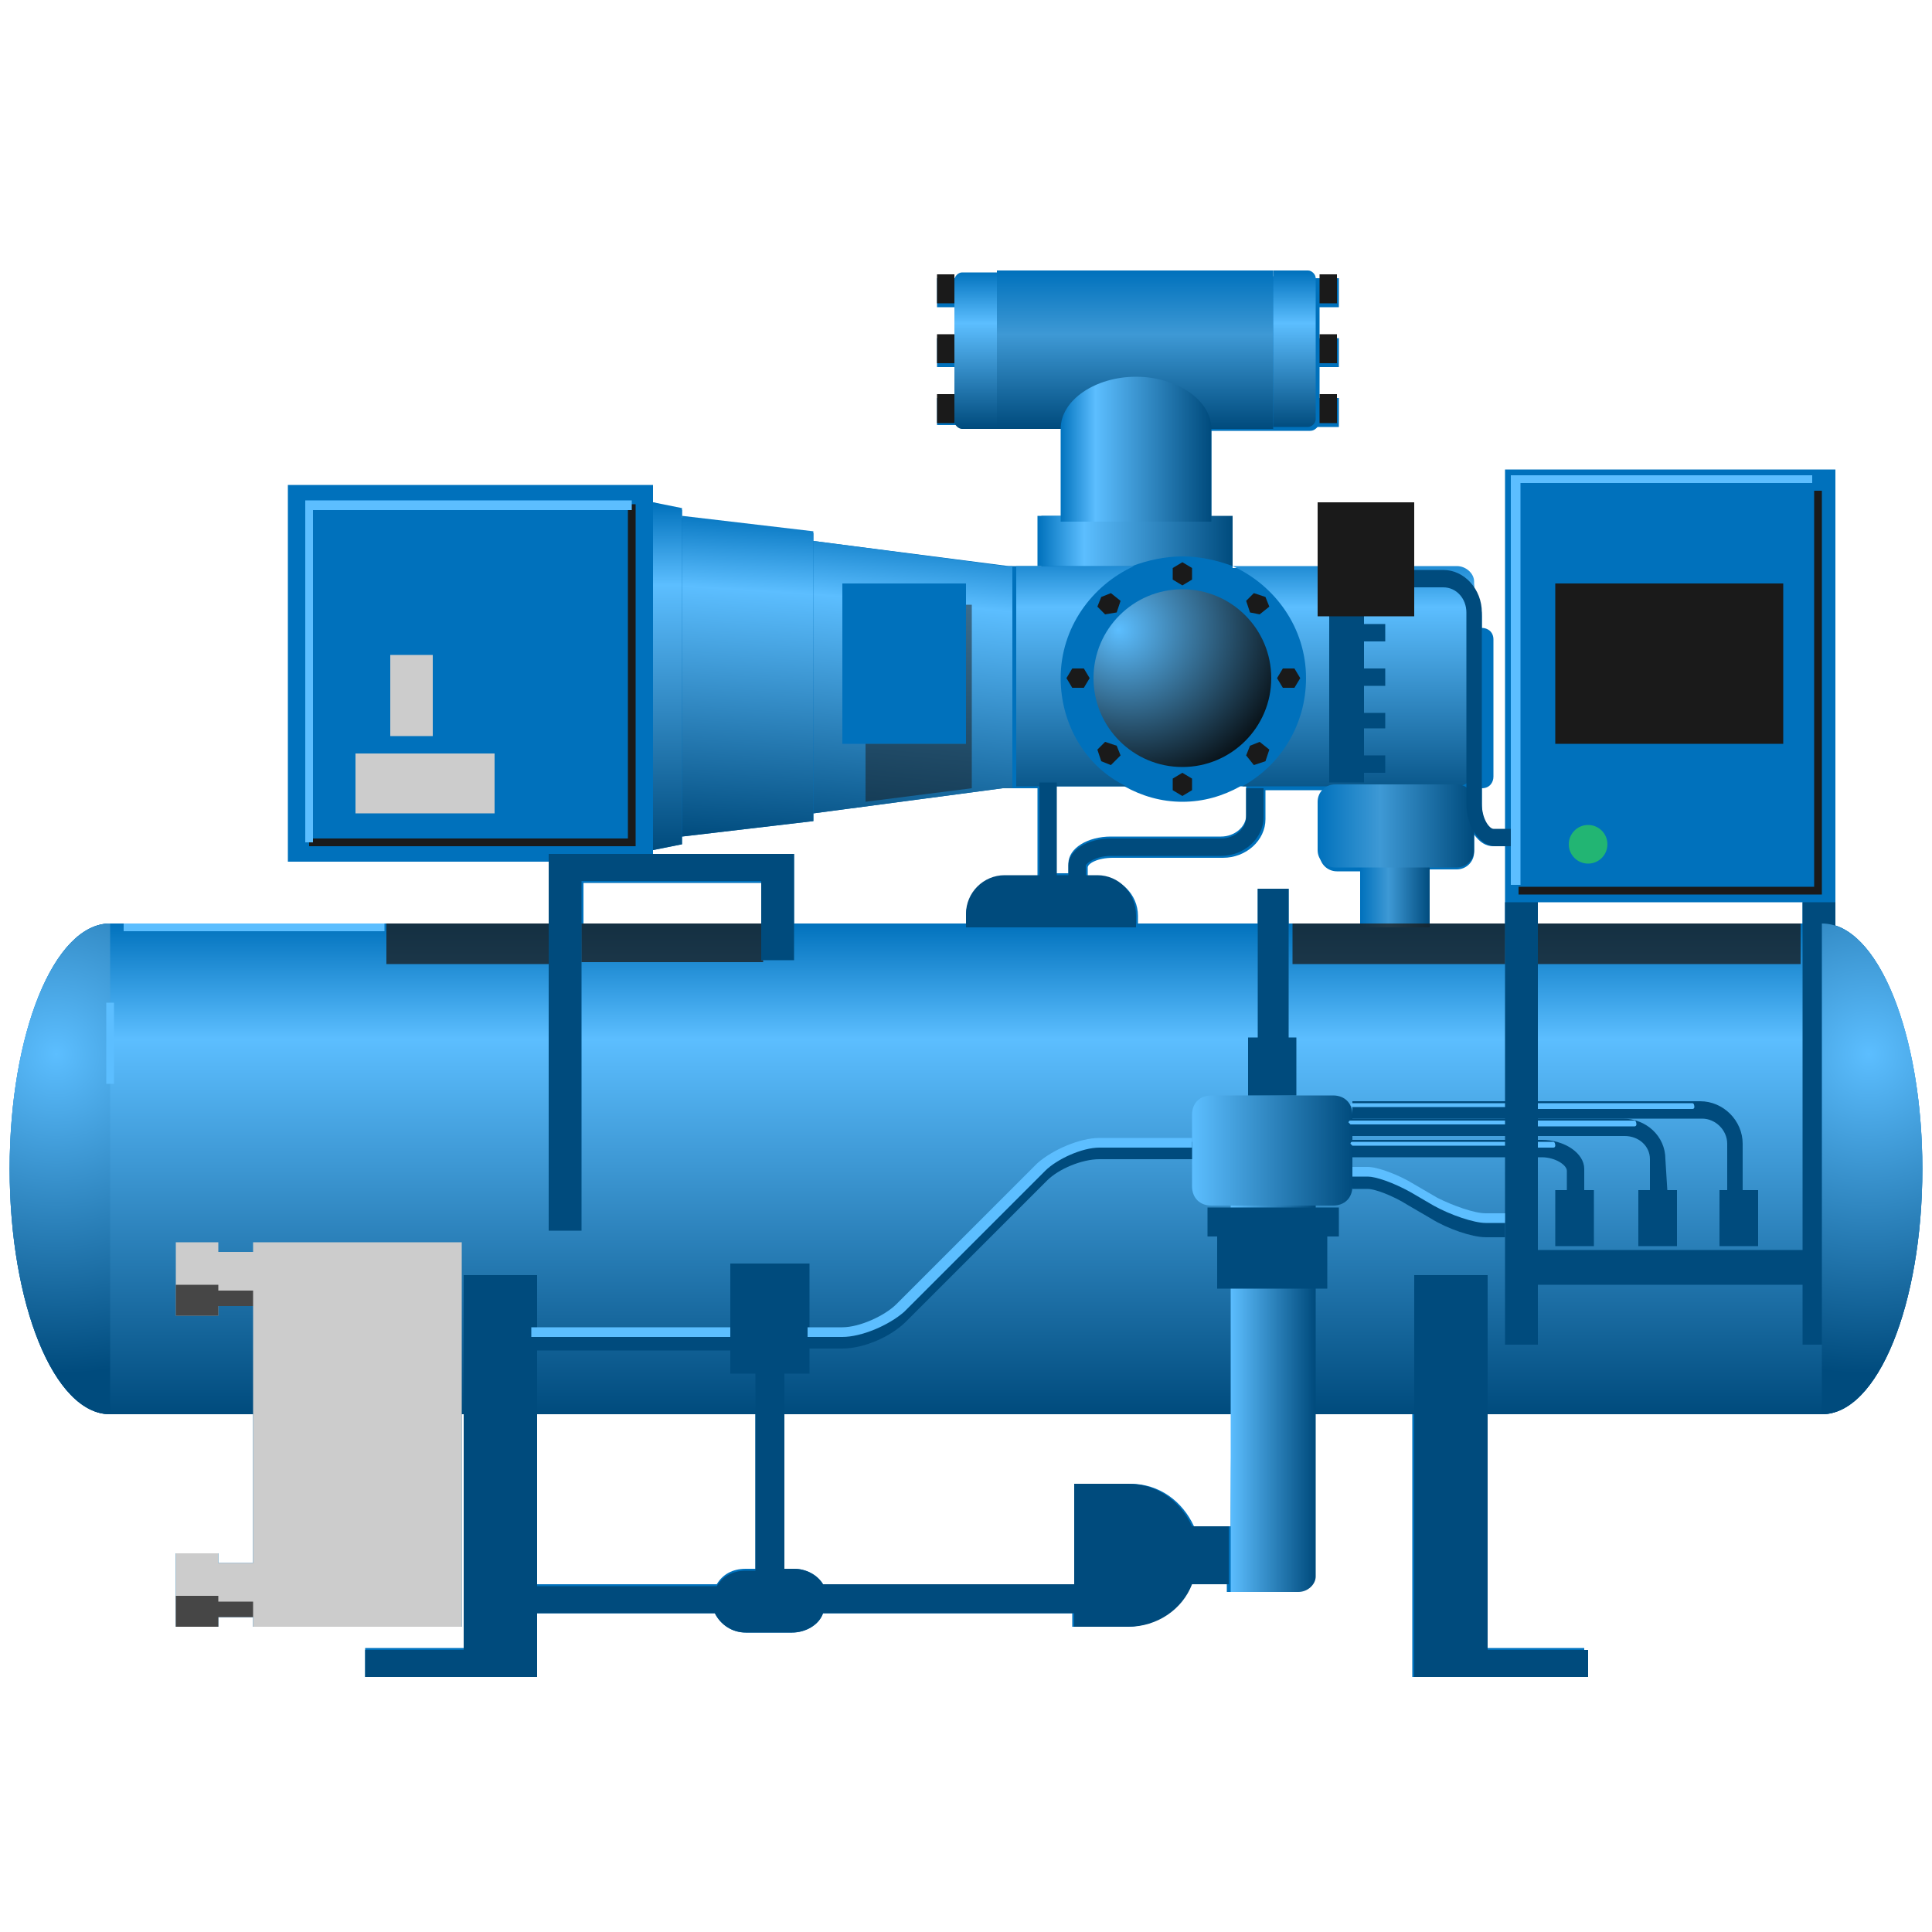 <svg version="1.1" id="Layer_1" xmlns="http://www.w3.org/2000/svg" xmlns:xlink="http://www.w3.org/1999/xlink" x="0px" y="0px" viewBox="0 0 100 100" xml:space="preserve"><desc>Copyright Opto 22</desc> 
<g>
	<g id="shape">
		<path fill="#0071BC" d="M95,47.9v-1.2V24.3H77.9v18.7h-0.6c-0.2,0-0.6-0.5-0.6-1.3v-0.9h0c0.4,0,0.6-0.3,0.6-0.6v-7.1
			c0-0.4-0.3-0.6-0.6-0.6h0v-0.6c0-0.5-0.2-1-0.4-1.3v-0.2c0-0.5-0.4-0.9-0.9-0.9h-2.2V26h-5v3.4h-4.4v-2.6h-1.1v-4.5c0,0,0,0,0,0
			h3.3h1.8c0.2,0,0.3-0.1,0.4-0.2h1.1v-1.5h-1v-1.6h1v-1.5h-1v-1.6h1v-1.5H68c-0.1-0.1-0.2-0.1-0.3-0.1h-1.8H51.6h-1.8
			c-0.1,0-0.2,0.1-0.3,0.1h-1v1.5h0.9v1.6h-0.9v1.5h0.9v1.6h-0.9V22h1c0.1,0.1,0.2,0.2,0.4,0.2h1.8h3.3c0,0,0,0,0,0v4.5h-1.1v2.6
			h-1.2c-0.2,0-0.4,0-0.5,0L42.1,28v-0.4l-6.8-0.8v-0.4L33.8,26v-0.9H14.9v19.5h13.5v3.2H5.7c-2.9,0-5.2,5.7-5.2,12.7
			s2.3,12.7,5.2,12.7h7.4v7.7h-1.8v-0.5H9.1v3.8h2.2v-0.5h1.8v0.5h10.8v-11H24v12.1h-5.1v1.5h8.9v-3.3h9.1H37c0.3,0.6,0.9,1,1.6,1
			H41c0.7,0,1.4-0.4,1.6-1h0.1h12.8v0.7h2.8c1.5,0,2.8-0.9,3.3-2.2h1.9v0.4h3.5c0.5,0,0.9-0.4,0.9-0.9v-8.3h5.2v13.6h8.9v-1.5H77
			V73.2h17.3c2.9,0,5.2-5.7,5.2-12.7C99.5,54,97.5,48.7,95,47.9z M54.6,40.7h3.6c0.9,0.5,1.9,0.8,3,0.8s2.1-0.3,3-0.8h0.3v1.5
			c0,0.6-0.6,1.1-1.3,1.1h-5.7c-1.2,0-2.2,0.6-2.2,1.4v0.5h-0.7L54.6,40.7L54.6,40.7z M33.8,44l1.5-0.3v-0.4l6.8-0.8v-0.4l9.8-1.3
			c0.2,0,0.4,0,0.5,0h1.3v4.6H52c-1.1,0-2,0.9-2,2v0.4h-8.9v-3.6h-7.3C33.8,44.2,33.8,44,33.8,44z M39.1,81.2h-0.5
			c-0.7,0-1.2,0.3-1.5,0.8h-0.2h-9.1v-8.9h11.3V81.2z M39.4,47.8h-9.2v-2.1h9.2V47.8z M63.7,79h-1.9c-0.6-1.3-1.8-2.2-3.3-2.2h-2.8
			v5.2H42.8h-0.2c-0.3-0.5-0.9-0.8-1.5-0.8h-0.5v-8h23.2C63.7,73.2,63.7,79,63.7,79z M70.4,47.8h-3.7V46h-1.6v1.8h-6.2v-0.4
			c0-1.1-0.9-2-2-2h-0.6v-0.5c0-0.2,0.5-0.5,1.3-0.5h5.7c1.2,0,2.2-0.9,2.2-2v-1.5h3.3c-0.3,0.1-0.5,0.4-0.5,0.8v2.5
			c0,0.5,0.4,0.9,0.9,0.9h1.4C70.4,44.9,70.4,47.8,70.4,47.8z M75.8,40.7L75.8,40.7C75.8,40.8,75.8,40.7,75.8,40.7L75.8,40.7z
			 M77.9,46.7v1.1H74v-2.8h1.4c0.5,0,0.9-0.4,0.9-0.9v-0.9c0.3,0.4,0.6,0.6,1,0.6h0.6C77.9,43.8,77.9,46.7,77.9,46.7z M93.3,47.8
			H79.6v-1.1h13.7V47.8z"></path>
	</g>
	<g id="linear">
		
			<linearGradient id="l17_1_" gradientUnits="userSpaceOnUse" x1="34.567" y1="75.977" x2="34.567" y2="57.98" gradientTransform="matrix(1 0 0 -1 0 102)">
			<stop offset="0" style="stop-color:#0071BC"></stop>
			<stop offset="0.237" style="stop-color:#5CBEFF"></stop>
			<stop offset="1" style="stop-color:#004B7D"></stop>
		</linearGradient>
		<polygon id="l17" fill="url(#l17_1_)" points="33.8,26 33.8,44 35.3,43.7 35.3,26.3 		"></polygon>
		
			<linearGradient id="l16_1_" gradientUnits="userSpaceOnUse" x1="70.039" y1="73.816" x2="70.039" y2="60.14" gradientTransform="matrix(1 0 0 -1 0 102)">
			<stop offset="0" style="stop-color:#0071BC"></stop>
			<stop offset="0.237" style="stop-color:#5CBEFF"></stop>
			<stop offset="1" style="stop-color:#004B7D"></stop>
		</linearGradient>
		<path id="l16" fill="url(#l16_1_)" d="M75.4,29.3H63.8c2.2,1,3.8,3.2,3.8,5.8c0,2.4-1.3,4.5-3.3,5.6h11.1c0.5,0,0.9-0.4,0.9-0.9
			v-9.7C76.3,29.7,75.9,29.3,75.4,29.3z"></path>
		
			<linearGradient id="l15_1_" gradientUnits="userSpaceOnUse" x1="55.581" y1="73.816" x2="55.581" y2="60.14" gradientTransform="matrix(1 0 0 -1 0 102)">
			<stop offset="0" style="stop-color:#0071BC"></stop>
			<stop offset="0.237" style="stop-color:#5CBEFF"></stop>
			<stop offset="1" style="stop-color:#004B7D"></stop>
		</linearGradient>
		<path id="l15" fill="url(#l15_1_)" d="M54.9,35.1c0-2.6,1.6-4.8,3.8-5.8h-6.1v11.4h5.7C56.2,39.7,54.9,37.5,54.9,35.1z"></path>
		
			<linearGradient id="l14_1_" gradientUnits="userSpaceOnUse" x1="47.946" y1="74.768" x2="46.467" y2="57.888" gradientTransform="matrix(1 0 0 -1 0 102)">
			<stop offset="0" style="stop-color:#0071BC"></stop>
			<stop offset="0.237" style="stop-color:#5CBEFF"></stop>
			<stop offset="1" style="stop-color:#004B7D"></stop>
		</linearGradient>
		<path id="l14" fill="url(#l14_1_)" d="M52,29.3L42.1,28v14.1l9.8-1.3c0.2,0,0.4,0,0.5,0V29.3C52.3,29.3,52.1,29.3,52,29.3z
			 M50,38.5h-6.4v-8.3H50V38.5z"></path>
		
			<linearGradient id="l13_1_" gradientUnits="userSpaceOnUse" x1="39.246" y1="75.484" x2="38.176" y2="58.426" gradientTransform="matrix(1 0 0 -1 0 102)">
			<stop offset="0" style="stop-color:#0071BC"></stop>
			<stop offset="0.237" style="stop-color:#5CBEFF"></stop>
			<stop offset="1" style="stop-color:#004B7D"></stop>
		</linearGradient>
		<polygon id="l13" fill="url(#l13_1_)" points="35.3,26.7 35.3,43.3 42.1,42.5 42.1,27.5 		"></polygon>
		
			<linearGradient id="l12_1_" gradientUnits="userSpaceOnUse" x1="50" y1="54.248" x2="50" y2="28.79" gradientTransform="matrix(1 0 0 -1 0 102)">
			<stop offset="0" style="stop-color:#0071BC"></stop>
			<stop offset="0.237" style="stop-color:#5CBEFF"></stop>
			<stop offset="1" style="stop-color:#004B7D"></stop>
		</linearGradient>
		<path id="l12" fill="url(#l12_1_)" d="M94.3,73.2c2.9,0,5.2-5.7,5.2-12.7s-2.3-12.7-5.2-12.7H5.7c-2.9,0-5.2,5.7-5.2,12.7
			s2.3,12.7,5.2,12.7H94.3z"></path>
		
			<linearGradient id="l9_1_" gradientUnits="userSpaceOnUse" x1="53.722" y1="74.001" x2="63.818" y2="74.001" gradientTransform="matrix(1 0 0 -1 0 102)">
			<stop offset="0" style="stop-color:#0071BC"></stop>
			<stop offset="0.237" style="stop-color:#5CBEFF"></stop>
			<stop offset="1" style="stop-color:#004B7D"></stop>
		</linearGradient>
		<path id="l9" fill="url(#l9_1_)" d="M61.2,28.8c0.9,0,1.8,0.2,2.6,0.5h0v-2.6H53.7v2.6h4.9C59.4,29,60.3,28.8,61.2,28.8z"></path>
		
			<linearGradient id="l8_1_" gradientUnits="userSpaceOnUse" x1="58.77" y1="87.975" x2="58.77" y2="79.818" gradientTransform="matrix(1 0 0 -1 0 102)">
			<stop offset="0" style="stop-color:#0071BC"></stop>
			<stop offset="0.403" style="stop-color:#3E99D5"></stop>
			<stop offset="1" style="stop-color:#004B7D"></stop>
		</linearGradient>
		<rect id="l8" x="51.6" y="14" fill="url(#l8_1_)" width="14.3" height="8.2"></rect>
		
			<linearGradient id="l7_1_" gradientUnits="userSpaceOnUse" x1="50.504" y1="87.974" x2="50.504" y2="79.817" gradientTransform="matrix(1 0 0 -1 0 102)">
			<stop offset="0" style="stop-color:#0071BC"></stop>
			<stop offset="0.333" style="stop-color:#5CBEFF"></stop>
			<stop offset="1" style="stop-color:#004B7D"></stop>
		</linearGradient>
		<path id="l7" fill="url(#l7_1_)" d="M51.6,22.2h-1.8c-0.2,0-0.4-0.2-0.4-0.4v-7.3c0-0.2,0.2-0.4,0.4-0.4h1.8"></path>
		
			<linearGradient id="l6_1_" gradientUnits="userSpaceOnUse" x1="67.037" y1="87.975" x2="67.037" y2="79.818" gradientTransform="matrix(1 0 0 -1 0 102)">
			<stop offset="0" style="stop-color:#0071BC"></stop>
			<stop offset="0.333" style="stop-color:#5CBEFF"></stop>
			<stop offset="1" style="stop-color:#004B7D"></stop>
		</linearGradient>
		<path id="l6" fill="url(#l6_1_)" d="M65.9,14h1.8c0.2,0,0.4,0.2,0.4,0.4v7.3c0,0.2-0.2,0.4-0.4,0.4h-1.8"></path>
		
			<linearGradient id="l5_1_" gradientUnits="userSpaceOnUse" x1="70.415" y1="57.029" x2="74.036" y2="57.029" gradientTransform="matrix(1 0 0 -1 0 102)">
			<stop offset="0" style="stop-color:#0071BC"></stop>
			<stop offset="0.403" style="stop-color:#3E99D5"></stop>
			<stop offset="1" style="stop-color:#004B7D"></stop>
		</linearGradient>
		<rect id="l5" x="70.4" y="41.9" fill="url(#l5_1_)" width="3.6" height="6.1"></rect>
		
			<linearGradient id="l4_1_" gradientUnits="userSpaceOnUse" x1="54.851" y1="78.72" x2="62.689" y2="78.72" gradientTransform="matrix(1 0 0 -1 0 102)">
			<stop offset="0" style="stop-color:#0071BC"></stop>
			<stop offset="0.237" style="stop-color:#5CBEFF"></stop>
			<stop offset="1" style="stop-color:#004B7D"></stop>
		</linearGradient>
		<path id="l4" fill="url(#l4_1_)" d="M62.7,27v-4.8c0-1.5-1.8-2.7-3.9-2.7s-3.9,1.2-3.9,2.7V27C54.9,27,62.7,27,62.7,27z"></path>
		
			<linearGradient id="l3_1_" gradientUnits="userSpaceOnUse" x1="63.674" y1="30.838" x2="68.063" y2="30.838" gradientTransform="matrix(1 0 0 -1 0 102)">
			<stop offset="0" style="stop-color:#5CBEFF"></stop>
			<stop offset="1" style="stop-color:#004B7D"></stop>
		</linearGradient>
		<path id="l3" fill="url(#l3_1_)" d="M67.2,82.4h-3.5V59.9h4.4v21.7C68.1,82,67.7,82.4,67.2,82.4z"></path>
		
			<linearGradient id="l2_1_" gradientUnits="userSpaceOnUse" x1="68.183" y1="59.205" x2="76.267" y2="59.205" gradientTransform="matrix(1 0 0 -1 0 102)">
			<stop offset="0" style="stop-color:#0071BC"></stop>
			<stop offset="0.403" style="stop-color:#3E99D5"></stop>
			<stop offset="1" style="stop-color:#004B7D"></stop>
		</linearGradient>
		<path id="l2" fill="url(#l2_1_)" d="M75.4,44.9h-6.3c-0.5,0-0.9-0.4-0.9-0.9v-2.5c0-0.5,0.4-0.9,0.9-0.9h6.3
			c0.5,0,0.9,0.4,0.9,0.9v2.5C76.3,44.5,75.9,44.9,75.4,44.9z"></path>
		
			<linearGradient id="l1_1_" gradientUnits="userSpaceOnUse" x1="61.7" y1="42.453" x2="70.04" y2="42.453" gradientTransform="matrix(1 0 0 -1 0 102)">
			<stop offset="0" style="stop-color:#5CBEFF"></stop>
			<stop offset="1" style="stop-color:#004B7D"></stop>
		</linearGradient>
		<path id="l1" fill="url(#l1_1_)" d="M69,62.4h-6.3c-0.6,0-1-0.4-1-1v-3.7c0-0.6,0.4-1,1-1H69c0.6,0,1,0.4,1,1v3.7
			C70,62,69.6,62.4,69,62.4z"></path>
	</g>
	<g id="dark">
		<rect x="53.8" y="40.5" fill="#004B7D" width="0.9" height="6.1"></rect>
		<polygon fill="#004B7D" points="77,85.4 77,66 73.2,66 73.2,86.8 82.2,86.8 82.2,85.4 		"></polygon>
		<polygon fill="#004B7D" points="24,66 24,85.4 18.9,85.4 18.9,86.8 27.8,86.8 27.8,66 		"></polygon>
		<polygon fill="#004B7D" points="67.1,56.7 67.1,53.7 66.7,53.7 66.7,46 65.1,46 65.1,53.7 64.6,53.7 64.6,56.7 		"></polygon>
		<rect x="27.5" y="69" fill="#004B7D" width="10.3" height="0.9"></rect>
		<path fill="#004B7D" d="M41.8,69.8h1.8c1.1,0,2.5-0.6,3.3-1.4l7.3-7.3c0.6-0.6,1.8-1.1,2.7-1.1h4.8v-0.9h-4.8
			c-1.1,0-2.5,0.6-3.3,1.4l-7.3,7.3c-0.6,0.6-1.8,1.1-2.7,1.1h-1.8V69.8z"></path>
		<rect x="77.9" y="46.7" fill="#004B7D" width="1.7" height="22.9"></rect>
		<rect x="93.3" y="46.7" fill="#004B7D" width="1.7" height="22.9"></rect>
		<polygon fill="#004B7D" points="69.3,62.5 62.5,62.5 62.5,64 63,64 63,66.7 68.7,66.7 68.7,64 69.3,64 		"></polygon>
		<polygon fill="#004B7D" points="71.7,30.9 71.7,30 70.6,30 70.6,29.5 68.8,29.5 68.8,40.5 70.6,40.5 70.6,40 71.7,40 71.7,39.1 
			70.6,39.1 70.6,37.7 71.7,37.7 71.7,36.9 70.6,36.9 70.6,35.5 71.7,35.5 71.7,34.6 70.6,34.6 70.6,33.2 71.7,33.2 71.7,32.3 
			70.6,32.3 70.6,30.9 		"></polygon>
		<rect x="79" y="64.7" fill="#004B7D" width="14.6" height="1.8"></rect>
		<path fill="#004B7D" d="M56.8,45.3H52c-1.1,0-2,0.9-2,2V48h8.8v-0.6C58.8,46.2,57.9,45.3,56.8,45.3z"></path>
		<path fill="none" stroke="#004B7D" stroke-width="0.878" stroke-linejoin="round" stroke-miterlimit="10" d="M70,61.1
			c0,0,0.3,0,0.8,0s1.5,0.4,2.3,0.9l1.2,0.7c0.8,0.5,2,0.9,2.6,0.9c0.6,0,1,0,1,0"></path>
		<rect x="80.5" y="61.6" fill="#004B7D" width="2" height="2.9"></rect>
		<rect x="84.8" y="61.6" fill="#004B7D" width="2" height="2.9"></rect>
		<rect x="89" y="61.6" fill="#004B7D" width="2" height="2.9"></rect>
		<path fill="#004B7D" d="M82,61.7h-0.9v-1.1c0-0.3-0.6-0.7-1.3-0.7H70v-0.9h9.8c1.2,0,2.2,0.7,2.2,1.5V61.7z"></path>
		<path fill="#004B7D" d="M86.3,61.6h-0.9V60c0-0.7-0.6-1.2-1.3-1.2H69.9v-0.9h14.1c1.2,0,2.2,0.9,2.2,2.1L86.3,61.6L86.3,61.6z"></path>
		<path fill="#004B7D" d="M90.3,62.7h-0.9v-3.5c0-0.7-0.6-1.3-1.3-1.3H70V57h18c1.2,0,2.2,1,2.2,2.2V62.7z"></path>
		<path fill="#004B7D" d="M61.7,79c-0.6-1.3-1.8-2.2-3.3-2.2h-2.8v5.2H42.6c-0.3-0.5-0.9-0.8-1.5-0.8h-0.5V71.1h1.3v-5.7h-4.1v5.7
			h1.3v10.2h-0.5c-0.7,0-1.2,0.3-1.5,0.8h-9.3v1.4H37c0.3,0.6,0.9,1,1.6,1H41c0.7,0,1.4-0.4,1.6-1h13v0.7h2.8c1.5,0,2.8-0.9,3.3-2.2
			h1.9v-3L61.7,79L61.7,79z"></path>
		<path fill="#004B7D" d="M56.2,45.8h-0.9v-1c0-0.8,1-1.4,2.2-1.4h5.7c0.7,0,1.3-0.5,1.3-1.1v-1.5h0.9v1.5c0,1.1-1,2-2.2,2h-5.7
			c-0.8,0-1.3,0.4-1.3,0.5C56.2,44.8,56.2,45.8,56.2,45.8z"></path>
		<path fill="#004B7D" d="M78.4,43.8h-1c-0.8,0-1.5-1-1.5-2.2v-9.9c0-0.7-0.5-1.3-1.2-1.3h-1.6v-0.9h1.6c1.1,0,2,1,2,2.2v9.9
			c0,0.8,0.4,1.3,0.6,1.3h1C78.4,42.9,78.4,43.8,78.4,43.8z"></path>
		<polygon fill="#004B7D" points="28.4,44.2 28.4,63.7 30.1,63.7 30.1,45.6 39.4,45.6 39.4,49.7 41.1,49.7 41.1,44.2 		"></polygon>
	</g>
	<g id="light">
		<rect x="18.4" y="39" fill="#CCCCCC" width="7.2" height="3.1"></rect>
		<rect x="20.2" y="33.9" fill="#CCCCCC" width="2.2" height="4.2"></rect>
		<polygon fill="#CCCCCC" points="13.1,64.3 13.1,64.8 11.3,64.8 11.3,64.3 9.1,64.3 9.1,68.1 11.3,68.1 11.3,67.6 13.1,67.6 
			13.1,80.9 11.3,80.9 11.3,80.4 9.1,80.4 9.1,84.2 11.3,84.2 11.3,83.7 13.1,83.7 13.1,84.2 23.9,84.2 23.9,64.3 		"></polygon>
		<circle fill="#22B573" cx="82.2" cy="43.7" r="1"></circle>
	</g>
	<g id="radial">
		
			<radialGradient id="SVGID_1_" cx="58.965" cy="69.466" r="8.919" fx="57.882" fy="69.402" gradientTransform="matrix(1 0 0 -1 0 102)" gradientUnits="userSpaceOnUse">
			<stop offset="0" style="stop-color:#5CBEFF"></stop>
			<stop offset="1" style="stop-color:#000000"></stop>
		</radialGradient>
		<circle fill="url(#SVGID_1_)" cx="61.2" cy="35.1" r="4.6"></circle>
		
			<radialGradient id="l11_1_" cx="2.914" cy="47.445" r="16.554" gradientTransform="matrix(1 0 0 -1 0 102)" gradientUnits="userSpaceOnUse">
			<stop offset="0" style="stop-color:#5CBEFF"></stop>
			<stop offset="1" style="stop-color:#004B7D"></stop>
		</radialGradient>
		<path id="l11" fill="url(#l11_1_)" d="M5.7,47.8c-2.9,0-5.2,5.7-5.2,12.7s2.3,12.7,5.2,12.7V47.8z"></path>
		
			<radialGradient id="l10_1_" cx="96.727" cy="47.445" r="16.554" gradientTransform="matrix(1 0 0 -1 0 102)" gradientUnits="userSpaceOnUse">
			<stop offset="0" style="stop-color:#5CBEFF"></stop>
			<stop offset="1" style="stop-color:#004B7D"></stop>
		</radialGradient>
		<path id="l10" fill="url(#l10_1_)" d="M94.3,73.2c2.9,0,5.2-5.7,5.2-12.7s-2.3-12.7-5.2-12.7V73.2z"></path>
	</g>
	<g id="shadow">
		<rect x="68.3" y="14.2" fill="#1A1A1A" width="0.9" height="1.5"></rect>
		<rect x="68.3" y="20.4" fill="#1A1A1A" width="0.9" height="1.5"></rect>
		<rect x="68.3" y="17.3" fill="#1A1A1A" width="0.9" height="1.5"></rect>
		<rect x="48.5" y="14.2" fill="#1A1A1A" width="0.9" height="1.5"></rect>
		<rect x="48.5" y="20.4" fill="#1A1A1A" width="0.9" height="1.5"></rect>
		<rect x="48.5" y="17.3" fill="#1A1A1A" width="0.9" height="1.5"></rect>
		<polygon fill="#1A1A1A" points="66.4,35.6 66.1,35.1 66.4,34.6 67,34.6 67.3,35.1 67,35.6 		"></polygon>
		<polygon fill="#1A1A1A" points="55.5,35.6 55.2,35.1 55.5,34.6 56.1,34.6 56.4,35.1 56.1,35.6 		"></polygon>
		<polygon fill="#1A1A1A" points="65.2,31.8 64.7,31.7 64.5,31.1 64.9,30.7 65.5,30.9 65.7,31.4 		"></polygon>
		<polygon fill="#1A1A1A" points="57.5,39.6 57,39.4 56.8,38.8 57.2,38.4 57.8,38.6 58,39.1 		"></polygon>
		<polygon fill="#1A1A1A" points="61.7,30 61.2,30.3 60.7,30 60.7,29.4 61.2,29.1 61.7,29.4 		"></polygon>
		<polygon fill="#1A1A1A" points="61.7,40.9 61.2,41.2 60.7,40.9 60.7,40.3 61.2,40 61.7,40.3 		"></polygon>
		<polygon fill="#1A1A1A" points="58,31.1 57.8,31.7 57.2,31.8 56.8,31.4 57,30.9 57.5,30.7 		"></polygon>
		<polygon fill="#1A1A1A" points="65.7,38.8 65.5,39.4 64.9,39.6 64.5,39.1 64.7,38.6 65.2,38.4 		"></polygon>
		<rect x="20" y="47.8" opacity="0.75" fill="#1A1A1A" enable-background="new    " width="8.4" height="2.1"></rect>
		<polygon opacity="0.75" fill="#1A1A1A" enable-background="new    " points="39.4,49.7 39.4,47.8 30.1,47.8 30.1,49.8 39.5,49.8 
			39.5,49.7 		"></polygon>
		<rect x="79.6" y="47.8" opacity="0.75" fill="#1A1A1A" enable-background="new    " width="13.6" height="2.1"></rect>
		<rect x="66.9" y="47.8" opacity="0.75" fill="#1A1A1A" enable-background="new    " width="11" height="2.1"></rect>
		<rect x="80.5" y="30.2" fill="#1A1A1A" width="11.8" height="8.3"></rect>
		<rect x="68.2" y="26" fill="#1A1A1A" width="5" height="5.9"></rect>
		<polygon opacity="0.5" fill="#1A1A1A" enable-background="new    " points="50,31.3 50,38.5 44.8,38.5 44.8,41.5 50.3,40.8 
			50.3,31.3 		"></polygon>
		<polygon fill="#1A1A1A" points="32.9,43.8 16,43.8 16,43.4 32.5,43.4 32.5,26.1 32.9,26.1 		"></polygon>
		<polygon fill="#1A1A1A" points="94.3,46.3 78.6,46.3 78.6,45.9 93.9,45.9 93.9,25.4 94.3,25.4 		"></polygon>
		<polygon opacity="0.75" fill="#1A1A1A" enable-background="new    " points="9.1,66.5 9.1,68.1 11.3,68.1 11.3,67.6 13.1,67.6 
			13.1,66.8 11.3,66.8 11.3,66.5 		"></polygon>
		<polygon opacity="0.75" fill="#1A1A1A" enable-background="new    " points="9.1,82.6 9.1,84.2 11.3,84.2 11.3,83.7 13.1,83.7 
			13.1,82.9 11.3,82.9 11.3,82.6 		"></polygon>
	</g>
	<g id="hlight">
		<path fill="#5CBEFF" d="M41.8,69.2h1.8c1,0,2.4-0.6,3.2-1.3l7.3-7.3c0.6-0.6,1.9-1.2,2.8-1.2h4.8v-0.5h-4.8c-1,0-2.4,0.6-3.2,1.3
			l-7.3,7.3c-0.6,0.6-1.9,1.2-2.8,1.2h-1.8V69.2z"></path>
		<rect x="27.5" y="68.7" fill="#5CBEFF" width="10.3" height="0.5"></rect>
		<polygon fill="#5CBEFF" points="16.2,43.6 15.8,43.6 15.8,25.9 32.7,25.9 32.7,26.4 16.2,26.4 		"></polygon>
		<path fill="#5CBEFF" d="M77.9,63.3h-1c-0.6,0-1.8-0.4-2.7-0.9L73,61.7c-0.9-0.5-1.8-0.8-2.2-0.8H70v-0.5h0.8
			c0.5,0,1.6,0.4,2.4,0.9l1.2,0.7c0.8,0.4,1.9,0.8,2.5,0.8h1C77.9,62.8,77.9,63.3,77.9,63.3z"></path>
		<polygon fill="#5CBEFF" points="78.7,45.8 78.2,45.8 78.2,24.6 93.8,24.6 93.8,25 78.7,25 		"></polygon>
		<rect x="5.5" y="51.9" fill="#5CBEFF" width="0.4" height="4.2"></rect>
		<rect x="6.4" y="47.8" fill="#5CBEFF" width="13.5" height="0.4"></rect>
		<path fill="#5CBEFF" d="M84.6,58h-5v0.3h5c0.1,0,0.1-0.1,0.1-0.1S84.7,58,84.6,58z"></path>
		<path fill="#5CBEFF" d="M77.9,58h-8c-0.1,0-0.1,0.1-0.1,0.1s0.1,0.1,0.1,0.1h8V58z"></path>
		<path fill="#5CBEFF" d="M77.9,57.1H70c-0.1,0-0.1,0.1-0.1,0.1s0.1,0.1,0.1,0.1h7.9V57.1z"></path>
		<path fill="#5CBEFF" d="M87.6,57.1h-8v0.3h8c0.1,0,0.1-0.1,0.1-0.1S87.7,57.1,87.6,57.1z"></path>
		<path fill="#5CBEFF" d="M77.9,59.1H70c-0.1,0-0.1,0.1-0.1,0.1s0.1,0.1,0.1,0.1h7.9V59.1z"></path>
		<path fill="#5CBEFF" d="M80.4,59.1h-0.8v0.3h0.8c0.1,0,0.1-0.1,0.1-0.1S80.5,59.1,80.4,59.1z"></path>
	</g>
</g>
</svg>